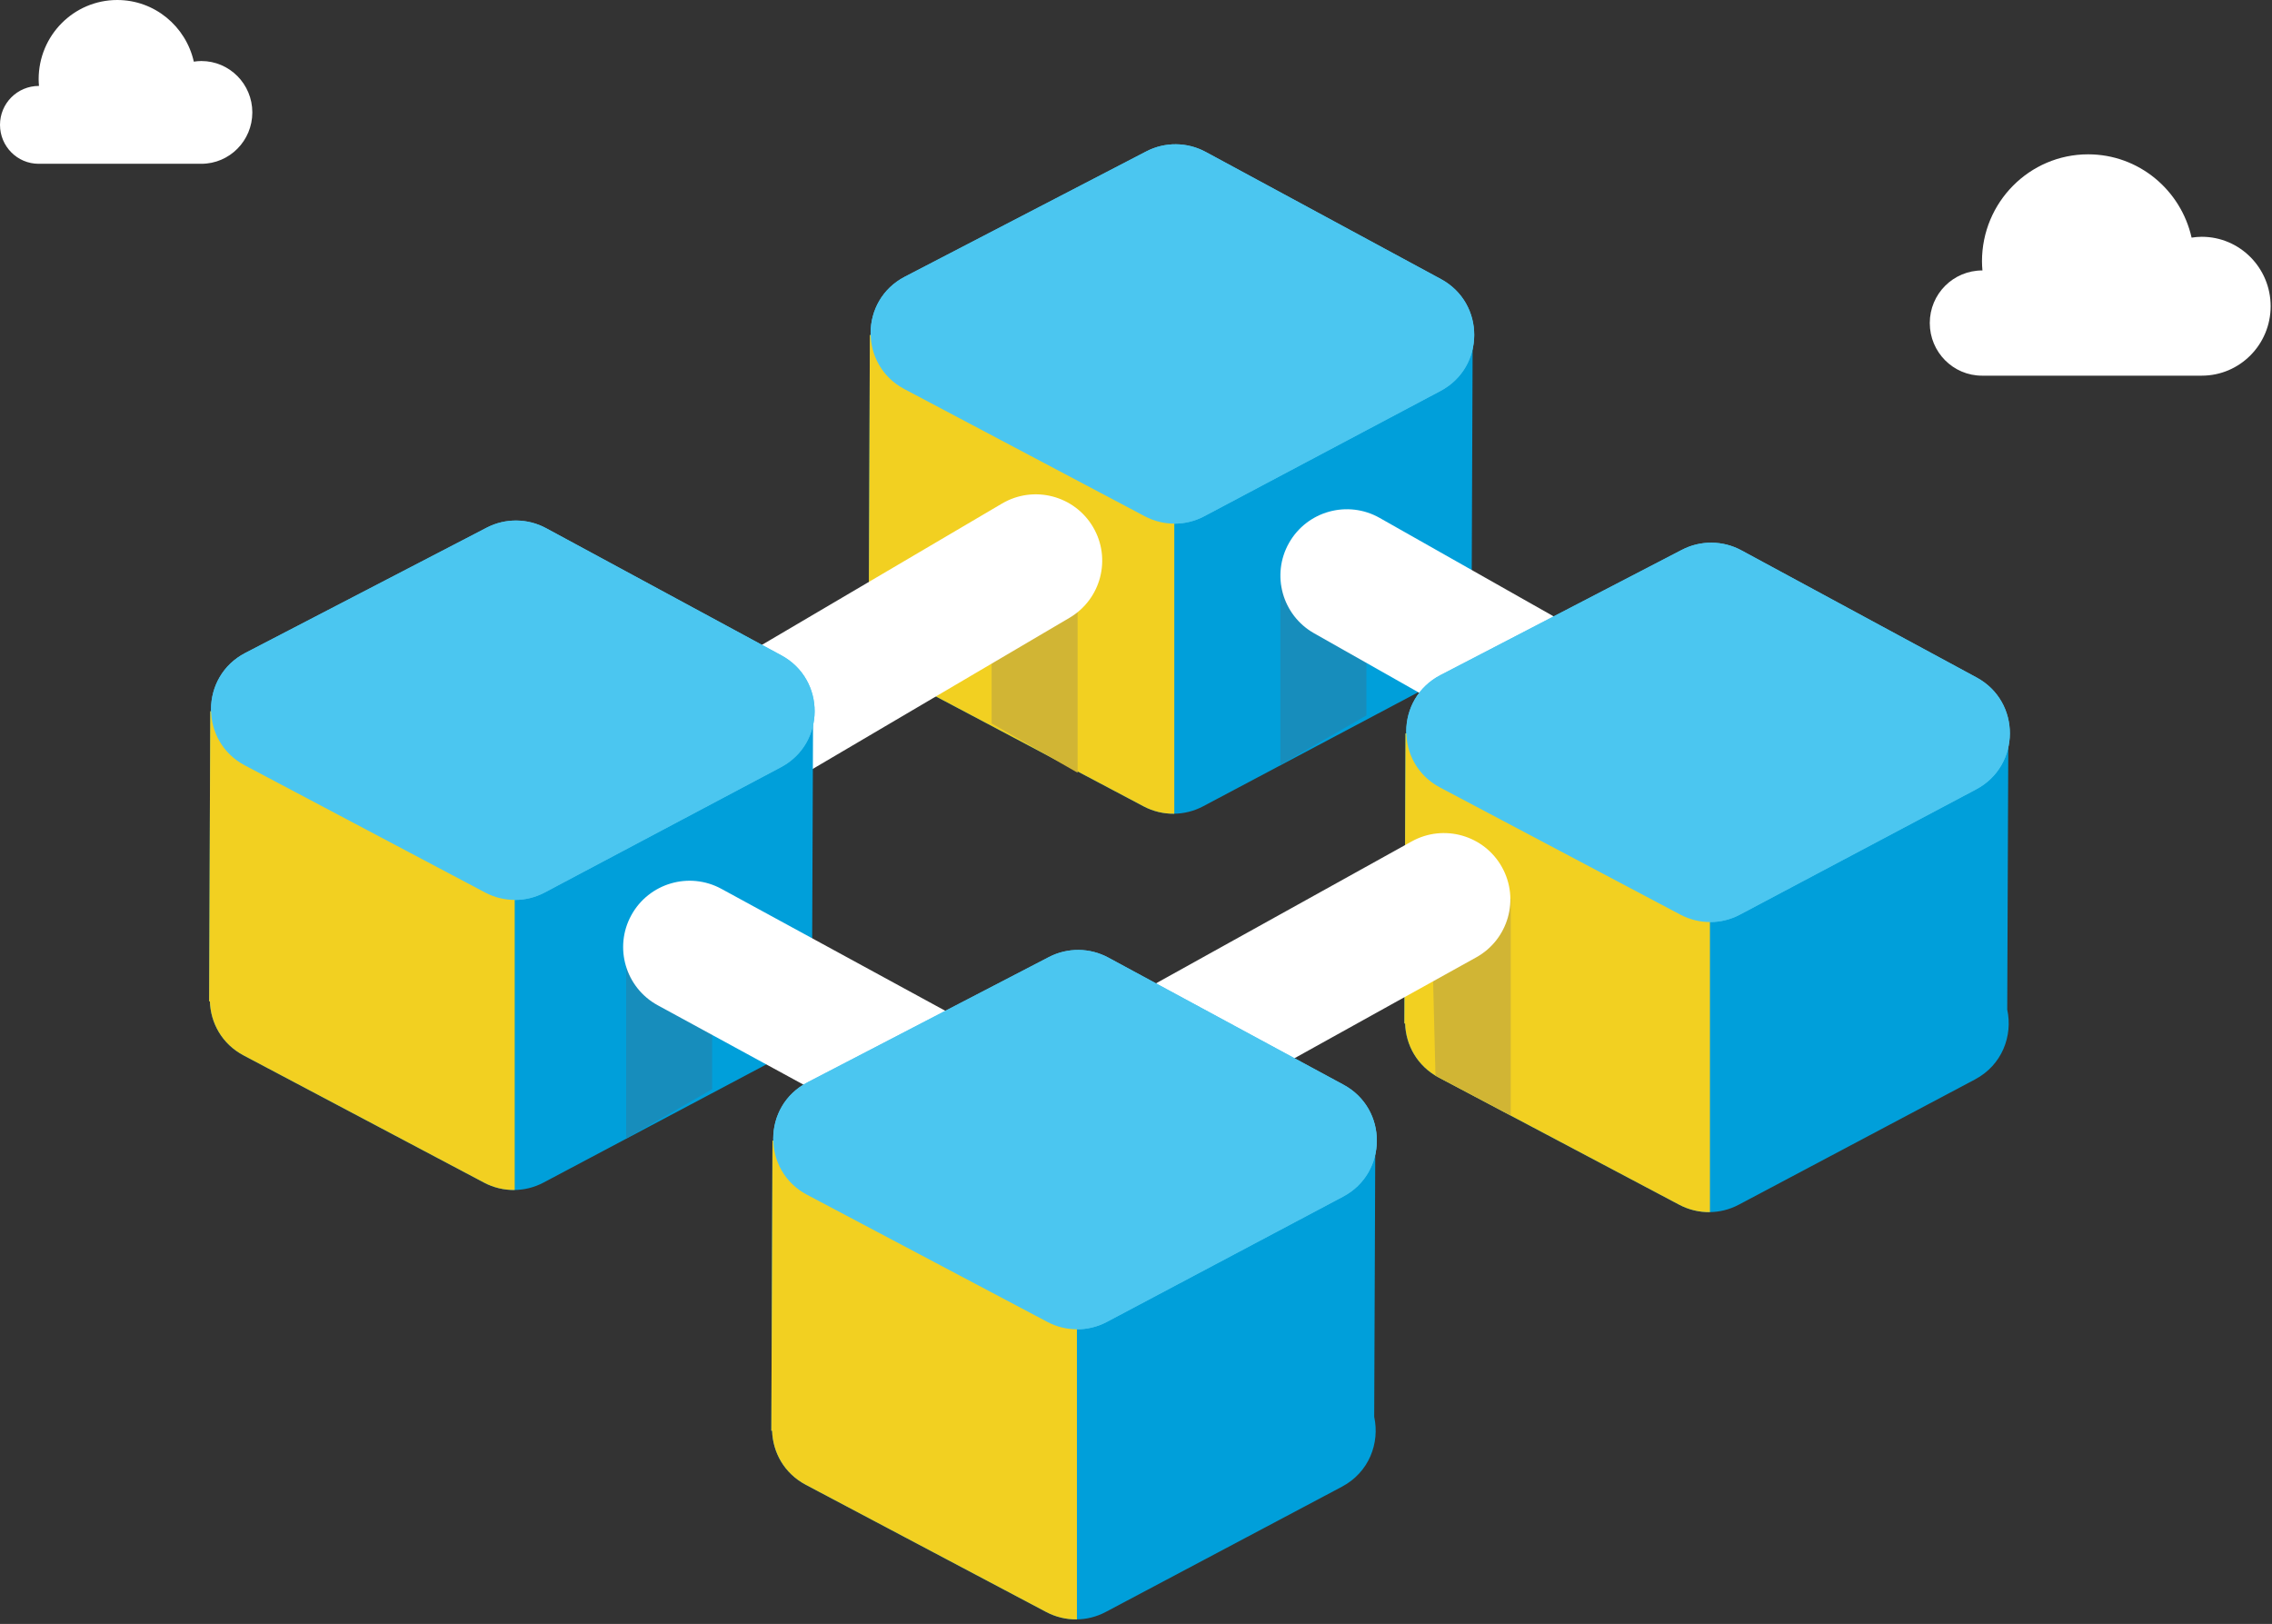 <svg width="575" height="411" viewBox="0 0 575 411" fill="none" xmlns="http://www.w3.org/2000/svg">
<rect x="0" y="0" width="575" height="411" fill="#333333" stroke="none"/>
<path fill-rule="evenodd" clip-rule="evenodd" d="M49.049 15.601C47.042 6.672 39.135 0 29.668 0C18.684 0 9.78 8.973 9.78 20.041C9.78 20.617 9.819 21.182 9.866 21.745C4.379 21.741 0 26.154 0 31.597C0 37.04 4.379 41.453 9.78 41.453H50.954C58.082 41.453 63.859 35.63 63.859 28.448C63.859 21.266 58.082 15.444 50.954 15.444C50.306 15.444 49.673 15.508 49.049 15.601Z" fill="white"/>
<path fill-rule="evenodd" clip-rule="evenodd" d="M554.65 60.14C551.939 48.074 541.257 39.058 528.468 39.058C513.631 39.058 501.602 51.183 501.602 66.141C501.602 66.918 501.654 67.683 501.718 68.443C494.306 68.437 488.391 74.4 488.391 81.756C488.391 89.112 494.306 95.075 501.602 95.075H557.224C566.852 95.075 574.657 87.207 574.657 77.501C574.657 67.795 566.852 59.927 557.224 59.927C556.347 59.927 555.492 60.014 554.65 60.14Z" fill="white"/>
<path fill-rule="evenodd" clip-rule="evenodd" d="M220.144 84.787L372.706 85.394L372.43 154.68C373.875 161.302 371.149 168.711 364.27 172.359L304.471 204.07C299.77 206.563 294.14 206.566 289.437 204.078L228.591 171.886C223.061 168.96 220.217 163.616 220.05 158.201L219.852 158.2L220.144 84.787Z" fill="#009FDA"/>
<path d="M364.564 98.946C375.894 92.938 375.958 76.728 364.677 70.63L305.132 38.444C300.452 35.914 294.822 35.866 290.099 38.317L228.999 70.023C217.5 75.99 217.435 92.414 228.885 98.472L289.731 130.664C294.434 133.152 300.064 133.15 304.765 130.657L364.564 98.946Z" fill="#4BC6F0"/>
<path fill-rule="evenodd" clip-rule="evenodd" d="M297.192 85.093L220.146 84.787L219.854 158.2L220.052 158.2C220.219 163.616 223.063 168.96 228.593 171.886L289.439 204.078C291.862 205.36 294.531 205.98 297.192 205.94V85.093Z" fill="#F2D021"/>
<path d="M364.564 98.946C375.894 92.938 375.958 76.729 364.677 70.631L305.132 38.444C300.452 35.914 294.822 35.866 290.099 38.317L228.999 70.023C217.5 75.99 217.435 92.414 228.885 98.472L289.731 130.664C294.434 133.152 300.064 133.15 304.765 130.657L364.564 98.946Z" fill="#4BC6F0"/>
<path fill-rule="evenodd" clip-rule="evenodd" d="M250.965 162.963V183.087L272.725 195.568V149.979L250.965 162.963Z" fill="#D1B534"/>
<path fill-rule="evenodd" clip-rule="evenodd" d="M345.807 160.951V181.074L324.047 193.555V147.967L345.807 160.951Z" fill="#178DBC"/>
<path fill-rule="evenodd" clip-rule="evenodd" d="M253.6 127.435C261.598 122.728 271.903 125.385 276.618 133.371C281.334 141.357 278.673 151.647 270.674 156.354L199.082 198.492C191.084 203.199 180.777 200.542 176.062 192.555C171.347 184.57 174.009 174.28 182.007 169.572L253.6 127.435Z" fill="white"/>
<path fill-rule="evenodd" clip-rule="evenodd" d="M421.45 171.982C429.529 176.553 432.365 186.795 427.786 194.86C423.208 202.926 412.95 205.759 404.872 201.187L332.572 160.274C324.495 155.703 321.657 145.459 326.236 137.394C330.814 129.329 341.073 126.497 349.151 131.067L421.45 171.982Z" fill="white"/>
<path fill-rule="evenodd" clip-rule="evenodd" d="M355.707 185.617L508.269 186.225L507.993 255.51C509.438 262.133 506.712 269.542 499.833 273.19L440.033 304.901C435.333 307.394 429.703 307.396 424.999 304.908L364.154 272.716C358.624 269.791 355.78 264.447 355.612 259.031L355.414 259.03L355.707 185.617Z" fill="#009FDA"/>
<path d="M500.127 199.776C511.456 193.768 511.521 177.559 500.24 171.461L440.695 139.274C436.014 136.744 430.384 136.697 425.661 139.147L364.561 170.853C353.063 176.82 352.998 193.245 364.448 199.303L425.294 231.495C429.997 233.983 435.627 233.98 440.327 231.487L500.127 199.776Z" fill="#4BC6F0"/>
<path fill-rule="evenodd" clip-rule="evenodd" d="M432.753 185.924L355.707 185.617L355.414 259.03L355.612 259.031C355.78 264.447 358.624 269.791 364.154 272.716L424.999 304.908C427.422 306.19 430.091 306.811 432.753 306.771V185.924Z" fill="#F2D021"/>
<path d="M500.127 199.776C511.456 193.768 511.521 177.559 500.24 171.461L440.695 139.274C436.014 136.744 430.384 136.697 425.661 139.148L364.561 170.853C353.063 176.82 352.998 193.245 364.448 199.303L425.294 231.495C429.997 233.983 435.627 233.98 440.327 231.487L500.127 199.776Z" fill="#4BC6F0"/>
<path d="M362.172 227.429H382.338V282.325L363.292 272.242L362.172 227.429Z" fill="#D1B534"/>
<path fill-rule="evenodd" clip-rule="evenodd" d="M53.215 180.015L205.776 180.623L205.5 249.908C206.946 256.531 204.22 263.94 197.34 267.588L137.541 299.299C132.84 301.792 127.21 301.795 122.507 299.306L61.661 267.115C56.132 264.189 53.288 258.845 53.12 253.429L52.922 253.429L53.215 180.015Z" fill="#009FDA"/>
<path d="M197.635 194.174C208.964 188.167 209.029 171.957 197.747 165.859L138.203 133.673C133.522 131.143 127.892 131.095 123.169 133.546L62.069 165.252C50.571 171.218 50.505 187.643 61.956 193.701L122.801 225.893C127.504 228.381 133.135 228.378 137.835 225.886L197.635 194.174Z" fill="#4BC6F0"/>
<path fill-rule="evenodd" clip-rule="evenodd" d="M130.263 180.322L53.216 180.015L52.924 253.429L53.122 253.429C53.289 258.845 56.133 264.189 61.663 267.115L122.509 299.306C124.932 300.588 127.601 301.209 130.263 301.169V180.322Z" fill="#F2D021"/>
<path d="M197.635 194.175C208.964 188.167 209.029 171.957 197.747 165.859L138.203 133.673C133.522 131.143 127.892 131.095 123.169 133.546L62.069 165.252C50.571 171.218 50.505 187.643 61.956 193.701L122.801 225.893C127.504 228.381 133.135 228.379 137.835 225.886L197.635 194.175Z" fill="#4BC6F0"/>
<path fill-rule="evenodd" clip-rule="evenodd" d="M180.231 255.539V275.662L158.471 288.143V242.554L180.231 255.539Z" fill="#178DBC"/>
<path fill-rule="evenodd" clip-rule="evenodd" d="M255.526 264.69C263.676 269.13 266.68 279.326 262.233 287.464C257.787 295.602 247.575 298.6 239.424 294.161L166.469 254.424C158.318 249.984 155.315 239.788 159.761 231.65C164.208 223.512 174.42 220.514 182.571 224.953L255.526 264.69Z" fill="white"/>
<path fill-rule="evenodd" clip-rule="evenodd" d="M357.263 212.957C365.378 208.451 375.613 211.368 380.124 219.471C384.636 227.573 381.714 237.792 373.599 242.296L300.964 282.613C292.849 287.117 282.612 284.201 278.102 276.098C273.59 267.995 276.512 257.776 284.626 253.271L357.263 212.957Z" fill="white"/>
<path fill-rule="evenodd" clip-rule="evenodd" d="M195.498 288.688L348.06 289.296L347.784 358.581C349.229 365.204 346.503 372.613 339.624 376.261L279.824 407.972C275.124 410.465 269.494 410.467 264.79 407.979L203.945 375.788C198.415 372.862 195.571 367.518 195.403 362.102L195.205 362.101L195.498 288.688Z" fill="#009FDA"/>
<path d="M339.918 302.847C351.247 296.839 351.312 280.63 340.031 274.532L280.486 242.346C275.805 239.815 270.175 239.768 265.452 242.219L204.352 273.925C192.854 279.891 192.789 296.316 204.239 302.374L265.085 334.566C269.788 337.054 275.418 337.051 280.118 334.559L339.918 302.847Z" fill="#4BC6F0"/>
<path fill-rule="evenodd" clip-rule="evenodd" d="M272.546 288.995L195.499 288.688L195.207 362.101L195.405 362.102C195.573 367.518 198.417 372.862 203.946 375.787L264.792 407.979C267.215 409.261 269.884 409.882 272.546 409.842V288.995Z" fill="#F2D021"/>
<path d="M339.918 302.847C351.247 296.84 351.312 280.63 340.031 274.532L280.486 242.346C275.805 239.816 270.175 239.768 265.452 242.219L204.352 273.925C192.854 279.891 192.789 296.316 204.239 302.374L265.085 334.566C269.788 337.054 275.418 337.051 280.118 334.559L339.918 302.847Z" fill="#4BC6F0"/>
</svg>
